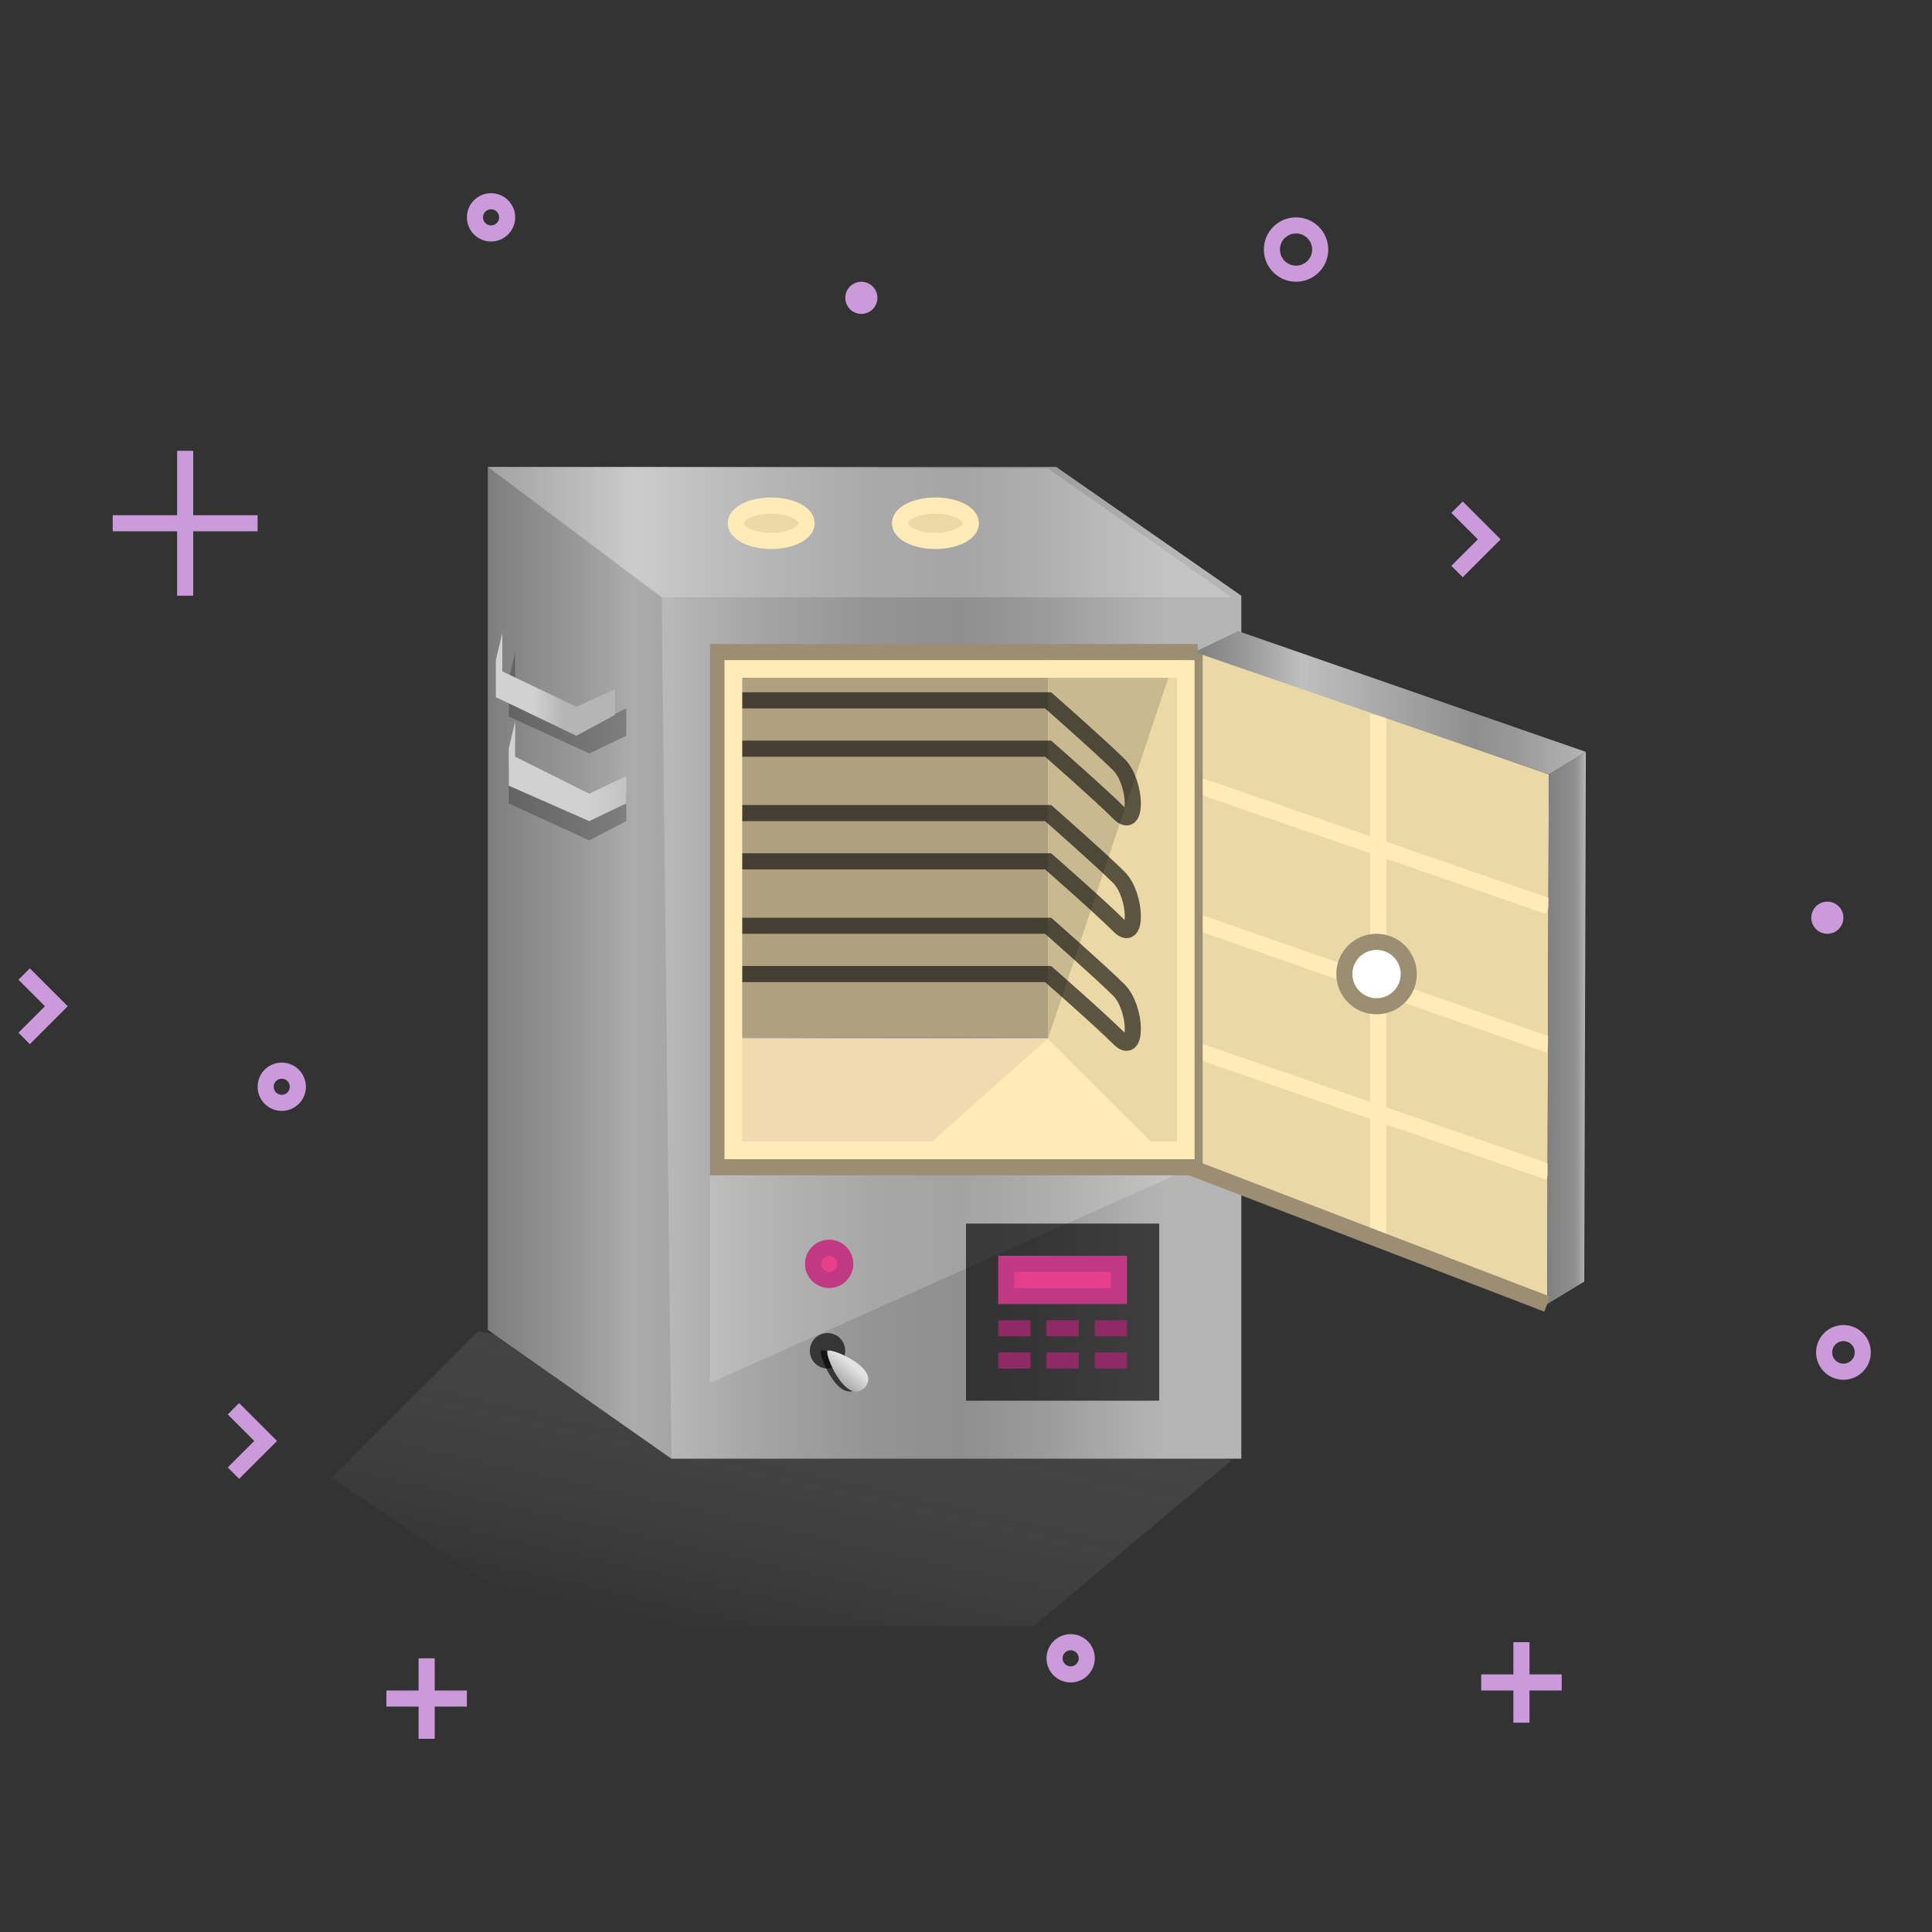 <?xml version="1.0" encoding="utf-8"?>
<svg version="1.1" xmlns="http://www.w3.org/2000/svg" xmlns:xlink="http://www.w3.org/1999/xlink" viewBox="0 0 120 120">
<rect x="0" y="0" width="120" height="120" fill="#333333" stroke="none"/>
<line stroke="#CB9ADB" x1="11.5" y1="37" x2="11.5" y2="28"/>
<line stroke="#CB9ADB" x1="16" y1="32.5" x2="7" y2="32.5"/>
<line stroke="#CB9ADB" x1="92" y1="104.5" x2="97" y2="104.5"/>
<line stroke="#CB9ADB" x1="94.5" y1="107" x2="94.5" y2="102"/>
<line stroke="#CB9ADB" x1="24" y1="105.5" x2="29" y2="105.5"/>
<line stroke="#CB9ADB" x1="26.5" y1="108" x2="26.5" y2="103"/>
<polyline fill="none" stroke="#CB9ADB" points="1.5,60.5 3.5,62.5 1.5,64.5 "/>
<polyline fill="none" stroke="#CB9ADB" points="90.5,31.5 92.5,33.5 90.5,35.5 "/>
<polyline fill="none" stroke="#CB9ADB" points="14.5,87.5 16.5,89.5 14.5,91.5 "/>
<circle fill="none" stroke="#CB9ADB" cx="66.5" cy="103" r="1"/>
<circle fill="none" stroke="#CB9ADB" cx="17.5" cy="67.5" r="1"/>
<circle fill="none" stroke="#CB9ADB" cx="114.5" cy="84" r="1.2"/>
<circle fill="none" stroke="#CB9ADB" cx="80.5" cy="15.5" r="1.5"/>
<circle fill="none" stroke="#CB9ADB" cx="30.5" cy="13.5" r="1"/>
<circle fill="none" stroke="#CB9ADB" cx="53.5" cy="18.5" r="0.5"/>
<circle fill="none" stroke="#CB9ADB" cx="113.5" cy="57" r="0.5"/>
<linearGradient id="SVGID_1_" gradientUnits="userSpaceOnUse" x1="46.087" y1="17.765" x2="60.34" y2="81.333" gradientTransform="matrix(1 0 0 -1 0 120)">
	<stop offset="0" style="stop-color:#FFFFFF;stop-opacity:0"/>
	<stop offset="7.056916e-02" style="stop-color:#E0E0E0;stop-opacity:7.056916e-02"/>
	<stop offset="0.215" style="stop-color:#A5A5A5;stop-opacity:0.215"/>
	<stop offset="0.359" style="stop-color:#737373;stop-opacity:0.359"/>
	<stop offset="0.5" style="stop-color:#494949;stop-opacity:0.5"/>
	<stop offset="0.636" style="stop-color:#292929;stop-opacity:0.636"/>
	<stop offset="0.768" style="stop-color:#131313;stop-opacity:0.768"/>
	<stop offset="0.891" style="stop-color:#050505;stop-opacity:0.891"/>
	<stop offset="1" style="stop-color:#000000"/>
</linearGradient>
<polyline opacity="0.65" fill="url(#SVGID_1_)" points="29.7,82.7 20.6,91.8 34.3,101 64.2,101 76.5,90.7 "/>
<linearGradient id="SVGID_2_" gradientUnits="userSpaceOnUse" x1="27.071" y1="60.2" x2="72.403" y2="60.2" gradientTransform="matrix(1 0 0 -1 0 120)">
	<stop offset="0" style="stop-color:#808080"/>
	<stop offset="7.207337e-02" style="stop-color:#8C8C8C"/>
	<stop offset="0.202" style="stop-color:#ABABAB"/>
	<stop offset="0.272" style="stop-color:#BFBFBF"/>
	<stop offset="0.283" style="stop-color:#BDBDBD"/>
	<stop offset="0.449" style="stop-color:#A4A4A4"/>
	<stop offset="0.599" style="stop-color:#949494"/>
	<stop offset="0.718" style="stop-color:#8F8F8F"/>
	<stop offset="0.82" style="stop-color:#999999"/>
	<stop offset="0.994" style="stop-color:#B4B4B4"/>
	<stop offset="1" style="stop-color:#B5B5B5"/>
</linearGradient>
<polygon fill="url(#SVGID_2_)" points="77.1,37 65.6,29 30.3,29 30.3,82.6 41.7,90.6 77.1,90.6 "/>
<g opacity="0.25">
	<polygon points="31.6,42.2 31.6,44.5 36.6,46.8 38.9,45.7 38.9,44 36.6,45.1 32,42.8 32,40.5 	"/>
</g>
<polygon opacity="0.18" fill="#FFFFFF" points="44.1,72.9 44.1,85.9 73.2,72.9 "/>
<g opacity="0.65">
	<path d="M51,83.9c-0.2,0.2,1.1,3.4,2.3,2.3C54.4,85,51.2,83.7,51,83.9z"/>
</g>
<polygon fill="#FFEBB8" points="44.6,72.5 44.6,64.5 65.1,64.5 73.1,72.5 "/>
<rect x="44.6" y="40.5" fill="#AFA180" width="20.5" height="23.9"/>
<polygon fill="#EAD9A7" points="65.1,64.5 73.1,72.5 73.1,40.5 65.1,40.5 "/>
<g opacity="0.2">
	<polygon fill="#FFFFFF" points="30.3,29 41.1,37.1 76.5,37.1 65.1,29.1"/>
</g>
<path fill="none" stroke="#000000" stroke-linejoin="bevel" d="M98.4,79.6"/>
<g opacity="0.1">
	<polygon points="41.7,90.6 41.1,37.1 30.3,29 30.3,82.6 	"/>
</g>
<g opacity="0.65">
	<rect x="60" y="76" width="12" height="11"/>
</g>
<g opacity="0.65">
	<circle cx="51.4" cy="83.9" r="1.1"/>
</g>
<linearGradient id="SVGID_3_" gradientUnits="userSpaceOnUse" x1="51.184" y1="33.346" x2="52.823" y2="35.27" gradientTransform="matrix(1 0 0 -1 0 120)">
	<stop offset="0" style="stop-color:#808080"/>
	<stop offset="0.186" style="stop-color:#8C8C8C"/>
	<stop offset="0.522" style="stop-color:#ACACAC"/>
	<stop offset="0.968" style="stop-color:#DFDFDF"/>
	<stop offset="1" style="stop-color:#E3E3E3"/>
</linearGradient>
<path fill="url(#SVGID_3_)" d="M51.4,83.9c-0.2,0.2,1.1,3.4,2.3,2.3C54.8,85,51.6,83.7,51.4,83.9z"/>
<rect x="62.5" y="78.5" fill="#E83F8C" stroke="#C13883" stroke-miterlimit="10" width="7" height="2"/>
<rect x="62" y="82" fill="#8E2B66" width="2" height="1"/>
<rect x="62" y="84" fill="#8E2B66" width="2" height="1"/>
<rect x="65" y="84" fill="#8E2B66" width="2" height="1"/>
<rect x="68" y="84" fill="#8E2B66" width="2" height="1"/>
<rect x="65" y="82" fill="#8E2B66" width="2" height="1"/>
<rect x="68" y="82" fill="#8E2B66" width="2" height="1"/>
<polygon fill="#EAD9A7" points="96.1,81 74.2,72.6 74.2,40.4 96.2,48.1 "/>
<rect x="73.1" y="41.1" fill="#EAD9A7" width="1.1" height="30.9"/>
<linearGradient id="SVGID_4_" gradientUnits="userSpaceOnUse" x1="31.238" y1="77.5" x2="35.02" y2="77.5" gradientTransform="matrix(1 0 0 -1 0 120)">
	<stop offset="0.505" style="stop-color:#D1D1D1"/>
	<stop offset="1" style="stop-color:#B5B5B5"/>
</linearGradient>
<polygon fill="url(#SVGID_4_)" points="30.8,41 30.8,43.3 35.8,45.7 38.2,44.4 38.2,42.8 35.8,43.9 31.2,41.7 31.2,39.3 "/>
<line fill="none" stroke="#FFEBB8" stroke-miterlimit="10" x1="85.6" y1="44.4" x2="85.6" y2="77"/>
<line fill="none" stroke="#FFEBB8" stroke-miterlimit="10" x1="74.2" y1="57.2" x2="96.2" y2="64.9"/>
<line fill="none" stroke="#FFEBB8" stroke-miterlimit="10" x1="74.2" y1="48.7" x2="96.2" y2="56.3"/>
<line fill="none" stroke="#FFEBB8" stroke-miterlimit="10" x1="74.2" y1="65.2" x2="96.2" y2="72.8"/>
<circle fill="#FFFFFF" stroke="#9B8E72" stroke-miterlimit="10" cx="85.5" cy="60.5" r="2"/>
<ellipse fill="#EAD9A7" stroke="#FFEBB8" stroke-miterlimit="10" cx="47.9" cy="32.5" rx="2.2" ry="1.1"/>
<ellipse fill="#EAD9A7" stroke="#FFEBB8" stroke-miterlimit="10" cx="58.1" cy="32.5" rx="2.2" ry="1.1"/>
<linearGradient id="SVGID_5_" gradientUnits="userSpaceOnUse" x1="96.122" y1="56.15" x2="98.471" y2="56.15" gradientTransform="matrix(1 0 0 -1 0 120)">
	<stop offset="0" style="stop-color:#808080"/>
	<stop offset="0.592" style="stop-color:#8C8C8C"/>
	<stop offset="0.718" style="stop-color:#8F8F8F"/>
	<stop offset="0.82" style="stop-color:#999999"/>
	<stop offset="0.994" style="stop-color:#B4B4B4"/>
	<stop offset="1" style="stop-color:#B5B5B5"/>
</linearGradient>
<polygon fill="url(#SVGID_5_)" points="96.2,48.1 96.1,81 98.4,79.6 98.5,46.7 "/>
<polyline fill="none" stroke="#9B8E72" stroke-miterlimit="10" points="74.2,40.5 74.2,72.6 96.1,81 "/>
<linearGradient id="SVGID_6_" gradientUnits="userSpaceOnUse" x1="74.2" y1="76.35" x2="98.471" y2="76.35" gradientTransform="matrix(1 0 0 -1 0 120)">
	<stop offset="0" style="stop-color:#808080"/>
	<stop offset="7.207337e-02" style="stop-color:#8C8C8C"/>
	<stop offset="0.202" style="stop-color:#ABABAB"/>
	<stop offset="0.272" style="stop-color:#BFBFBF"/>
	<stop offset="0.718" style="stop-color:#8F8F8F"/>
	<stop offset="0.82" style="stop-color:#999999"/>
	<stop offset="0.994" style="stop-color:#B4B4B4"/>
	<stop offset="1" style="stop-color:#B5B5B5"/>
</linearGradient>
<polygon fill="url(#SVGID_6_)" points="98.5,46.7 76.9,39.2 74.2,40.5 96.2,48.1 "/>
<polygon fill="#C9B991" points="73.1,40.5 65.1,64.5 65.1,40.5 "/>
<path opacity="0.61" fill="none" stroke="#000000" stroke-miterlimit="10" d="M44.6,43.5h20.5c0,0,3.3,2.9,4.4,4s1.2,4.2,0,3s-4.4-4-4.4-4H44.6"/>
<path opacity="0.61" fill="none" stroke="#000000" stroke-miterlimit="10" d="M44.6,50.5h20.5c0,0,3.3,2.9,4.4,4s1.2,4.2,0,3s-4.4-4-4.4-4H44.6"/>
<path opacity="0.61" fill="none" stroke="#000000" stroke-miterlimit="10" d="M44.6,57.5h20.5c0,0,3.3,2.9,4.4,4s1.2,4.2,0,3c-1.2-1.2-4.4-4-4.4-4H44.6"/>
<polygon fill="#EFDBAF" points="65.1,64.5 56.1,72.5 44.6,72.5 44.6,64.5 "/>
<polyline fill="none" stroke="#9B8E72" stroke-miterlimit="10" points="74.4,40.5 44.6,40.5 44.6,72.5 74.4,72.5 "/>
<path fill="none" stroke="#000000" stroke-miterlimit="10" d="M65.1,64.5"/>
<path fill="#FFEBB8" d="M46.1,41h-1H45v31h0.1h1h27h0.5h0.6V41H46.1z M46.1,70.9V42.1h27v28.8C73.1,70.9,46.1,70.9,46.1,70.9z"/>
<circle fill="#E83F8C" stroke="#C13883" stroke-miterlimit="10" cx="51.5" cy="78.5" r="1"/>
<g opacity="0.25">
	<polygon points="31.6,47.6 31.6,49.9 36.6,52.2 38.9,51 38.9,49.3 36.6,50.5 32,48.2 32,45.9 	"/>
</g>
<linearGradient id="SVGID_7_" gradientUnits="userSpaceOnUse" x1="31.988" y1="72.1" x2="40.975" y2="72.1" gradientTransform="matrix(1 0 0 -1 0 120)">
	<stop offset="0.505" style="stop-color:#D1D1D1"/>
	<stop offset="1" style="stop-color:#B5B5B5"/>
</linearGradient>
<polygon fill="url(#SVGID_7_)" points="31.6,46.5 31.6,48.8 36.6,51 38.9,49.9 38.9,48.2 36.6,49.3 32,47 32,44.8 "/>
</svg>

